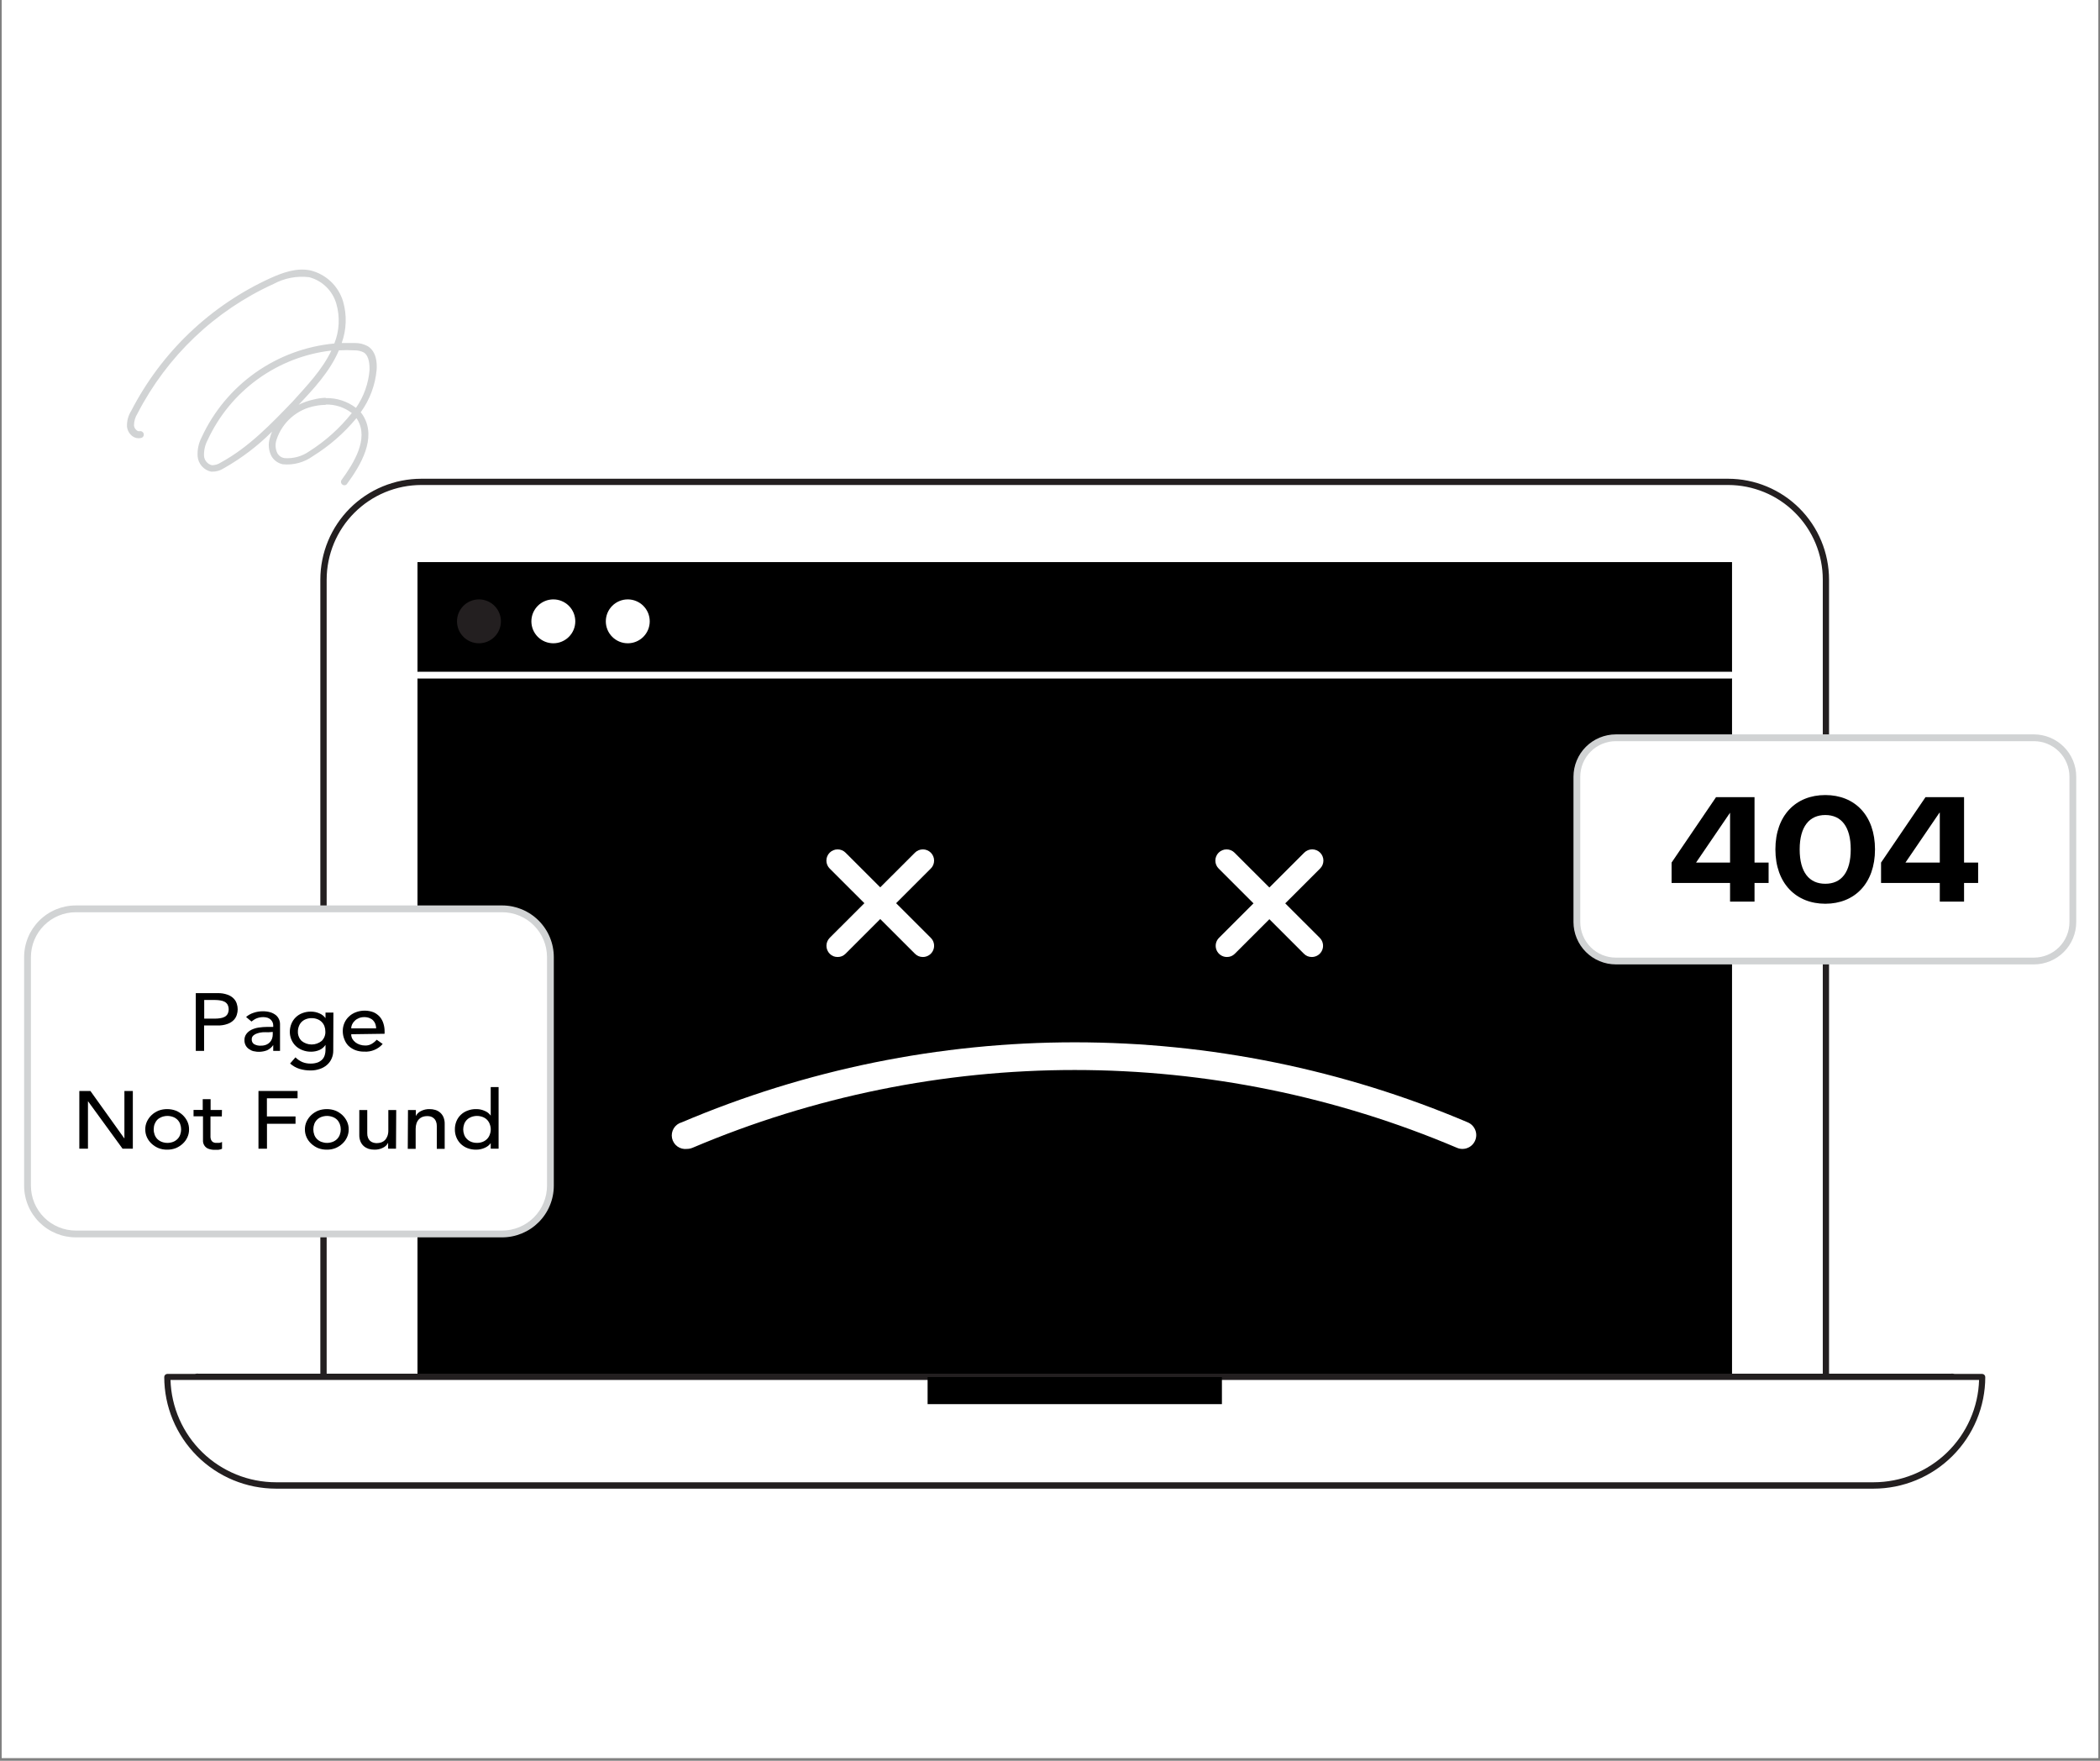 <svg xmlns="http://www.w3.org/2000/svg" xmlns:xlink="http://www.w3.org/1999/xlink" width="940" zoomAndPan="magnify" viewBox="0 0 705 591" height="788" preserveAspectRatio="xMidYMid meet" version="1.0"><rect x="0" y="0" width="705" height="591" fill="#808080" stroke="none"/><defs><clipPath id="id1"><path d="M 0.594 0 L 704.402 0 L 704.402 590 L 0.594 590 Z M 0.594 0 " clip-rule="nonzero"/></clipPath><clipPath id="id2"><path d="M 55 461 L 667 461 L 667 499.984 L 55 499.984 Z M 55 461 " clip-rule="nonzero"/></clipPath><clipPath id="id3"><path d="M 8.145 303 L 186 303 L 186 416 L 8.145 416 Z M 8.145 303 " clip-rule="nonzero"/></clipPath><clipPath id="id4"><path d="M 528 246 L 696.977 246 L 696.977 324 L 528 324 Z M 528 246 " clip-rule="nonzero"/></clipPath></defs><g clip-path="url(#id1)"><path fill="#ffffff" d="M 0.594 0 L 704.406 0 L 704.406 597.488 L 0.594 597.488 Z M 0.594 0 " fill-opacity="1" fill-rule="nonzero"/><path fill="#ffffff" d="M 0.594 0 L 704.406 0 L 704.406 590 L 0.594 590 Z M 0.594 0 " fill-opacity="1" fill-rule="nonzero"/><path fill="#ffffff" d="M 0.594 0 L 704.406 0 L 704.406 590 L 0.594 590 Z M 0.594 0 " fill-opacity="1" fill-rule="nonzero"/><path fill="#ffffff" d="M 0.594 0 L 704.406 0 L 704.406 590 L 0.594 590 Z M 0.594 0 " fill-opacity="1" fill-rule="nonzero"/></g><path fill="#ffffff" d="M 141.461 161.738 L 580.164 161.738 C 581.238 161.738 582.312 161.789 583.383 161.895 C 584.449 162 585.512 162.156 586.566 162.367 C 587.621 162.578 588.664 162.836 589.691 163.148 C 590.719 163.461 591.73 163.824 592.723 164.234 C 593.719 164.645 594.688 165.102 595.637 165.609 C 596.582 166.117 597.504 166.668 598.398 167.262 C 599.293 167.859 600.156 168.5 600.984 169.18 C 601.816 169.863 602.613 170.582 603.371 171.34 C 604.133 172.102 604.852 172.895 605.535 173.727 C 606.219 174.555 606.855 175.418 607.453 176.309 C 608.051 177.203 608.602 178.121 609.109 179.07 C 609.617 180.016 610.074 180.988 610.488 181.98 C 610.898 182.973 611.258 183.98 611.57 185.008 C 611.883 186.035 612.145 187.078 612.355 188.129 C 612.562 189.184 612.723 190.242 612.828 191.312 C 612.934 192.383 612.984 193.453 612.984 194.527 L 612.984 462.195 L 108.57 462.195 L 108.57 194.527 C 108.57 193.449 108.621 192.379 108.73 191.309 C 108.836 190.238 108.992 189.176 109.203 188.121 C 109.414 187.066 109.676 186.023 109.988 184.996 C 110.301 183.969 110.664 182.957 111.074 181.961 C 111.488 180.969 111.949 180 112.457 179.051 C 112.965 178.102 113.516 177.184 114.117 176.289 C 114.715 175.395 115.355 174.531 116.039 173.703 C 116.723 172.871 117.445 172.078 118.207 171.316 C 118.969 170.559 119.766 169.836 120.602 169.156 C 121.434 168.477 122.297 167.836 123.191 167.238 C 124.09 166.645 125.012 166.094 125.961 165.586 C 126.91 165.082 127.883 164.625 128.879 164.215 C 129.875 163.805 130.887 163.445 131.918 163.133 C 132.949 162.824 133.992 162.562 135.047 162.355 C 136.102 162.148 137.168 161.992 138.238 161.891 C 139.309 161.785 140.383 161.734 141.461 161.738 Z M 141.461 161.738 " fill-opacity="1" fill-rule="nonzero"/><path fill="#231f20" d="M 612.984 463.223 L 108.57 463.223 C 108.434 463.223 108.305 463.195 108.176 463.145 C 108.051 463.094 107.941 463.02 107.844 462.922 C 107.746 462.824 107.672 462.715 107.621 462.59 C 107.57 462.465 107.543 462.332 107.543 462.195 L 107.543 194.527 C 107.543 193.418 107.598 192.312 107.707 191.211 C 107.816 190.109 107.98 189.012 108.199 187.926 C 108.414 186.84 108.684 185.766 109.008 184.707 C 109.328 183.645 109.703 182.605 110.129 181.582 C 110.551 180.559 111.027 179.559 111.551 178.578 C 112.074 177.602 112.641 176.652 113.258 175.734 C 113.875 174.812 114.535 173.922 115.238 173.066 C 115.941 172.211 116.688 171.391 117.469 170.605 C 118.254 169.824 119.074 169.078 119.934 168.375 C 120.789 167.672 121.68 167.016 122.602 166.398 C 123.523 165.781 124.473 165.215 125.453 164.691 C 126.43 164.168 127.43 163.695 128.457 163.27 C 129.48 162.848 130.523 162.473 131.586 162.152 C 132.645 161.828 133.719 161.559 134.809 161.344 C 135.895 161.125 136.992 160.965 138.094 160.855 C 139.199 160.746 140.305 160.688 141.414 160.688 L 580.164 160.688 C 581.273 160.691 582.379 160.746 583.48 160.855 C 584.586 160.965 585.68 161.129 586.77 161.348 C 587.855 161.562 588.93 161.832 589.992 162.156 C 591.051 162.477 592.094 162.852 593.117 163.277 C 594.145 163.703 595.145 164.176 596.121 164.699 C 597.098 165.219 598.051 165.789 598.973 166.406 C 599.891 167.02 600.781 167.68 601.641 168.383 C 602.496 169.086 603.316 169.828 604.102 170.613 C 604.887 171.395 605.629 172.215 606.332 173.07 C 607.035 173.93 607.695 174.816 608.312 175.738 C 608.93 176.66 609.5 177.609 610.023 178.586 C 610.547 179.562 611.02 180.562 611.445 181.586 C 611.871 182.609 612.242 183.648 612.566 184.707 C 612.891 185.77 613.16 186.844 613.375 187.93 C 613.594 189.016 613.758 190.109 613.867 191.211 C 613.977 192.312 614.035 193.418 614.035 194.527 L 614.035 462.195 C 614.027 462.48 613.922 462.723 613.719 462.922 C 613.516 463.121 613.27 463.223 612.984 463.223 Z M 109.664 461.148 L 611.934 461.148 L 611.934 194.527 C 611.934 193.488 611.883 192.449 611.781 191.418 C 611.676 190.383 611.523 189.355 611.32 188.336 C 611.117 187.316 610.863 186.309 610.562 185.316 C 610.258 184.32 609.91 183.344 609.512 182.383 C 609.113 181.422 608.668 180.484 608.176 179.57 C 607.688 178.652 607.152 177.762 606.574 176.898 C 605.996 176.035 605.375 175.199 604.715 174.398 C 604.055 173.594 603.359 172.824 602.621 172.09 C 601.887 171.355 601.117 170.656 600.312 170 C 599.508 169.34 598.676 168.719 597.809 168.145 C 596.945 167.566 596.055 167.031 595.137 166.539 C 594.219 166.051 593.281 165.605 592.32 165.207 C 591.359 164.809 590.379 164.461 589.383 164.16 C 588.391 163.855 587.379 163.602 586.359 163.398 C 585.34 163.195 584.312 163.043 583.277 162.941 C 582.242 162.84 581.203 162.789 580.164 162.785 L 141.461 162.785 C 140.418 162.789 139.383 162.84 138.344 162.941 C 137.309 163.043 136.281 163.195 135.262 163.398 C 134.242 163.602 133.234 163.855 132.238 164.156 C 131.242 164.461 130.262 164.809 129.301 165.207 C 128.34 165.605 127.402 166.051 126.484 166.539 C 125.566 167.031 124.672 167.562 123.809 168.141 C 122.941 168.719 122.109 169.336 121.305 169.996 C 120.5 170.656 119.73 171.352 118.992 172.09 C 118.258 172.824 117.559 173.594 116.898 174.395 C 116.238 175.199 115.617 176.031 115.039 176.895 C 114.461 177.762 113.926 178.652 113.434 179.566 C 112.941 180.484 112.496 181.422 112.098 182.383 C 111.699 183.344 111.348 184.32 111.047 185.312 C 110.742 186.309 110.488 187.316 110.285 188.336 C 110.082 189.355 109.926 190.383 109.824 191.414 C 109.719 192.449 109.668 193.488 109.664 194.527 Z M 109.664 461.148 " fill-opacity="1" fill-rule="nonzero"/><path fill="#000000" d="M 140.16 188.668 L 581.465 188.668 L 581.465 462.195 L 140.16 462.195 Z M 140.16 188.668 " fill-opacity="1" fill-rule="nonzero"/><path fill="#231f20" d="M 655.027 463.359 L 66.574 463.359 C 66.395 463.41 66.215 463.418 66.031 463.383 C 65.848 463.352 65.68 463.277 65.531 463.164 C 65.383 463.055 65.27 462.914 65.184 462.746 C 65.102 462.582 65.062 462.406 65.062 462.219 C 65.062 462.031 65.102 461.855 65.184 461.691 C 65.27 461.523 65.383 461.383 65.531 461.273 C 65.68 461.16 65.848 461.086 66.031 461.055 C 66.215 461.02 66.395 461.027 66.574 461.078 L 655.027 461.078 C 655.207 461.027 655.387 461.02 655.57 461.055 C 655.754 461.086 655.918 461.16 656.066 461.273 C 656.215 461.383 656.332 461.523 656.414 461.691 C 656.5 461.855 656.539 462.031 656.539 462.219 C 656.539 462.406 656.5 462.582 656.414 462.746 C 656.332 462.914 656.215 463.055 656.066 463.164 C 655.918 463.277 655.754 463.352 655.57 463.383 C 655.387 463.418 655.207 463.41 655.027 463.359 Z M 655.027 463.359 " fill-opacity="1" fill-rule="nonzero"/><path fill="#ffffff" d="M 56.164 462.195 L 665.434 462.195 C 665.434 463.391 665.375 464.582 665.258 465.773 C 665.141 466.961 664.965 468.141 664.734 469.312 C 664.5 470.484 664.211 471.645 663.863 472.785 C 663.516 473.93 663.113 475.055 662.656 476.156 C 662.199 477.262 661.688 478.34 661.121 479.395 C 660.559 480.449 659.945 481.473 659.281 482.465 C 658.617 483.457 657.906 484.418 657.145 485.34 C 656.387 486.266 655.586 487.148 654.738 487.992 C 653.895 488.84 653.008 489.641 652.082 490.398 C 651.16 491.156 650.199 491.867 649.203 492.531 C 648.211 493.195 647.188 493.809 646.133 494.371 C 645.078 494.934 643.996 495.445 642.891 495.902 C 641.785 496.359 640.66 496.762 639.516 497.109 C 638.371 497.453 637.215 497.746 636.039 497.977 C 634.867 498.211 633.688 498.387 632.496 498.504 C 631.305 498.621 630.113 498.68 628.918 498.68 L 92.547 498.68 C 91.352 498.68 90.16 498.621 88.969 498.504 C 87.777 498.387 86.598 498.211 85.422 497.977 C 84.25 497.746 83.09 497.453 81.945 497.109 C 80.801 496.762 79.676 496.359 78.574 495.902 C 77.469 495.445 76.387 494.934 75.332 494.371 C 74.277 493.809 73.254 493.195 72.258 492.531 C 71.266 491.867 70.305 491.156 69.379 490.398 C 68.457 489.641 67.57 488.84 66.727 487.992 C 65.879 487.148 65.078 486.266 64.316 485.34 C 63.559 484.418 62.848 483.457 62.184 482.465 C 61.52 481.473 60.906 480.449 60.34 479.395 C 59.777 478.34 59.266 477.262 58.809 476.156 C 58.352 475.055 57.949 473.93 57.602 472.785 C 57.254 471.645 56.965 470.484 56.73 469.312 C 56.496 468.141 56.32 466.961 56.203 465.773 C 56.086 464.582 56.027 463.391 56.027 462.195 Z M 56.164 462.195 " fill-opacity="1" fill-rule="nonzero"/><g clip-path="url(#id2)"><path fill="#231f20" d="M 628.984 499.66 L 92.617 499.66 C 91.391 499.656 90.164 499.594 88.941 499.473 C 87.723 499.352 86.512 499.168 85.305 498.93 C 84.102 498.688 82.914 498.387 81.742 498.031 C 80.566 497.672 79.414 497.258 78.281 496.789 C 77.145 496.32 76.039 495.793 74.957 495.215 C 73.875 494.637 72.824 494.004 71.805 493.324 C 70.785 492.641 69.801 491.91 68.852 491.133 C 67.902 490.355 66.996 489.531 66.129 488.664 C 65.262 487.797 64.438 486.891 63.66 485.941 C 62.879 484.996 62.148 484.012 61.469 482.992 C 60.785 481.973 60.156 480.922 59.578 479.84 C 58.996 478.758 58.473 477.652 58.004 476.52 C 57.531 475.387 57.121 474.234 56.762 473.062 C 56.406 471.891 56.105 470.699 55.867 469.5 C 55.625 468.297 55.445 467.086 55.324 465.863 C 55.203 464.645 55.141 463.422 55.141 462.195 C 55.137 461.91 55.238 461.668 55.438 461.461 C 55.637 461.258 55.879 461.152 56.164 461.148 L 665.434 461.148 C 665.723 461.152 665.969 461.258 666.172 461.461 C 666.375 461.664 666.48 461.91 666.484 462.195 C 666.484 463.422 666.422 464.645 666.301 465.867 C 666.18 467.086 665.996 468.297 665.758 469.5 C 665.516 470.703 665.219 471.891 664.859 473.066 C 664.504 474.238 664.09 475.391 663.617 476.527 C 663.148 477.66 662.621 478.766 662.043 479.848 C 661.465 480.93 660.832 481.98 660.152 483 C 659.469 484.02 658.738 485.004 657.957 485.949 C 657.18 486.898 656.355 487.805 655.488 488.672 C 654.621 489.539 653.711 490.363 652.762 491.141 C 651.812 491.918 650.828 492.648 649.809 493.332 C 648.789 494.012 647.734 494.645 646.652 495.223 C 645.57 495.801 644.461 496.324 643.328 496.797 C 642.195 497.266 641.039 497.68 639.867 498.035 C 638.691 498.395 637.5 498.691 636.297 498.934 C 635.094 499.172 633.879 499.352 632.66 499.477 C 631.438 499.598 630.211 499.656 628.984 499.66 Z M 57.238 463.176 C 57.273 464.312 57.363 465.445 57.504 466.574 C 57.648 467.699 57.848 468.816 58.098 469.926 C 58.348 471.035 58.652 472.129 59.012 473.211 C 59.367 474.289 59.773 475.348 60.234 476.387 C 60.691 477.43 61.199 478.445 61.758 479.438 C 62.316 480.426 62.918 481.391 63.566 482.324 C 64.219 483.258 64.91 484.156 65.648 485.023 C 66.383 485.891 67.16 486.719 67.977 487.512 C 68.793 488.301 69.645 489.055 70.535 489.762 C 71.422 490.473 72.344 491.137 73.297 491.758 C 74.25 492.379 75.23 492.953 76.238 493.48 C 77.246 494.008 78.277 494.484 79.332 494.914 C 80.387 495.34 81.457 495.719 82.547 496.043 C 83.641 496.367 84.742 496.637 85.859 496.855 C 86.977 497.074 88.102 497.238 89.234 497.348 C 90.367 497.461 91.5 497.516 92.641 497.516 L 629.008 497.516 C 630.145 497.516 631.281 497.457 632.414 497.348 C 633.543 497.238 634.668 497.07 635.785 496.852 C 636.902 496.633 638.004 496.363 639.094 496.039 C 640.188 495.711 641.258 495.336 642.312 494.906 C 643.367 494.48 644.398 494.004 645.406 493.477 C 646.414 492.949 647.395 492.375 648.344 491.754 C 649.297 491.133 650.219 490.465 651.105 489.758 C 651.996 489.047 652.848 488.297 653.664 487.504 C 654.48 486.711 655.258 485.883 655.992 485.016 C 656.73 484.148 657.422 483.25 658.074 482.316 C 658.723 481.383 659.324 480.422 659.883 479.43 C 660.441 478.441 660.949 477.426 661.406 476.387 C 661.867 475.344 662.273 474.285 662.633 473.207 C 662.988 472.129 663.293 471.035 663.547 469.926 C 663.797 468.816 663.996 467.699 664.141 466.57 C 664.281 465.445 664.371 464.312 664.406 463.176 Z M 57.238 463.176 " fill-opacity="1" fill-rule="nonzero"/></g><path fill="#000000" d="M 311.41 462.195 L 410.215 462.195 L 410.215 471.293 L 311.41 471.293 Z M 311.41 462.195 " fill-opacity="1" fill-rule="nonzero"/><path fill="#231f20" d="M 168.164 208.551 C 168.164 209.031 168.117 209.512 168.023 209.984 C 167.93 210.461 167.789 210.922 167.602 211.367 C 167.418 211.816 167.191 212.238 166.922 212.641 C 166.652 213.043 166.348 213.414 166.004 213.758 C 165.664 214.098 165.289 214.406 164.887 214.672 C 164.484 214.941 164.059 215.168 163.613 215.355 C 163.164 215.539 162.703 215.68 162.23 215.773 C 161.754 215.867 161.277 215.914 160.793 215.914 C 160.309 215.914 159.828 215.867 159.355 215.773 C 158.879 215.68 158.418 215.539 157.969 215.355 C 157.523 215.168 157.098 214.941 156.695 214.672 C 156.293 214.406 155.922 214.098 155.578 213.758 C 155.238 213.414 154.93 213.043 154.664 212.641 C 154.395 212.238 154.168 211.816 153.98 211.367 C 153.797 210.922 153.656 210.461 153.562 209.984 C 153.469 209.512 153.418 209.031 153.418 208.551 C 153.418 208.066 153.469 207.586 153.562 207.113 C 153.656 206.637 153.797 206.18 153.98 205.73 C 154.168 205.285 154.395 204.859 154.664 204.457 C 154.93 204.055 155.238 203.684 155.578 203.34 C 155.922 203 156.293 202.695 156.695 202.426 C 157.098 202.156 157.523 201.93 157.969 201.746 C 158.418 201.559 158.879 201.422 159.355 201.324 C 159.828 201.23 160.309 201.184 160.793 201.184 C 161.277 201.184 161.754 201.23 162.23 201.324 C 162.703 201.422 163.164 201.559 163.613 201.746 C 164.059 201.93 164.484 202.156 164.887 202.426 C 165.289 202.695 165.664 203 166.004 203.34 C 166.348 203.684 166.652 204.055 166.922 204.457 C 167.191 204.859 167.418 205.285 167.602 205.73 C 167.789 206.18 167.93 206.637 168.023 207.113 C 168.117 207.586 168.164 208.066 168.164 208.551 Z M 168.164 208.551 " fill-opacity="1" fill-rule="nonzero"/><path fill="#ffffff" d="M 193.133 208.551 C 193.133 209.031 193.086 209.512 192.992 209.984 C 192.898 210.461 192.758 210.922 192.574 211.367 C 192.387 211.816 192.16 212.238 191.891 212.641 C 191.621 213.043 191.316 213.414 190.973 213.758 C 190.633 214.098 190.262 214.406 189.855 214.672 C 189.453 214.941 189.031 215.168 188.582 215.355 C 188.137 215.539 187.676 215.68 187.199 215.773 C 186.727 215.867 186.246 215.914 185.762 215.914 C 185.277 215.914 184.797 215.867 184.324 215.773 C 183.848 215.68 183.387 215.539 182.941 215.355 C 182.492 215.168 182.066 214.941 181.664 214.672 C 181.262 214.406 180.891 214.098 180.547 213.758 C 180.207 213.414 179.902 213.043 179.633 212.641 C 179.363 212.238 179.137 211.816 178.949 211.367 C 178.766 210.922 178.625 210.461 178.531 209.984 C 178.438 209.512 178.391 209.031 178.391 208.551 C 178.391 208.066 178.438 207.586 178.531 207.113 C 178.625 206.637 178.766 206.18 178.949 205.73 C 179.137 205.285 179.363 204.859 179.633 204.457 C 179.902 204.055 180.207 203.684 180.547 203.34 C 180.891 203 181.262 202.695 181.664 202.426 C 182.066 202.156 182.492 201.93 182.941 201.746 C 183.387 201.559 183.848 201.422 184.324 201.324 C 184.797 201.23 185.277 201.184 185.762 201.184 C 186.246 201.184 186.727 201.23 187.199 201.324 C 187.676 201.422 188.137 201.559 188.582 201.746 C 189.031 201.93 189.453 202.156 189.855 202.426 C 190.262 202.695 190.633 203 190.973 203.34 C 191.316 203.684 191.621 204.055 191.891 204.457 C 192.16 204.859 192.387 205.285 192.574 205.73 C 192.758 206.18 192.898 206.637 192.992 207.113 C 193.086 207.586 193.133 208.066 193.133 208.551 Z M 193.133 208.551 " fill-opacity="1" fill-rule="nonzero"/><path fill="#ffffff" d="M 218.125 208.551 C 218.125 209.031 218.078 209.512 217.984 209.984 C 217.891 210.461 217.75 210.922 217.566 211.367 C 217.379 211.816 217.152 212.238 216.883 212.641 C 216.613 213.043 216.309 213.414 215.969 213.758 C 215.625 214.098 215.254 214.406 214.852 214.672 C 214.449 214.941 214.023 215.168 213.574 215.355 C 213.129 215.539 212.668 215.68 212.191 215.773 C 211.719 215.867 211.238 215.914 210.754 215.914 C 210.27 215.914 209.789 215.867 209.316 215.773 C 208.84 215.68 208.379 215.539 207.934 215.355 C 207.484 215.168 207.062 214.941 206.66 214.672 C 206.254 214.406 205.883 214.098 205.543 213.758 C 205.199 213.414 204.895 213.043 204.625 212.641 C 204.355 212.238 204.129 211.816 203.941 211.367 C 203.758 210.922 203.617 210.461 203.523 209.984 C 203.43 209.512 203.383 209.031 203.383 208.551 C 203.383 208.066 203.43 207.586 203.523 207.113 C 203.617 206.637 203.758 206.18 203.941 205.73 C 204.129 205.285 204.355 204.859 204.625 204.457 C 204.895 204.055 205.199 203.684 205.543 203.34 C 205.883 203 206.254 202.695 206.66 202.426 C 207.062 202.156 207.484 201.93 207.934 201.746 C 208.379 201.559 208.84 201.422 209.316 201.324 C 209.789 201.23 210.27 201.184 210.754 201.184 C 211.238 201.184 211.719 201.23 212.191 201.324 C 212.668 201.422 213.129 201.559 213.574 201.746 C 214.023 201.93 214.449 202.156 214.852 202.426 C 215.254 202.695 215.625 203 215.969 203.34 C 216.309 203.684 216.613 204.055 216.883 204.457 C 217.152 204.859 217.379 205.285 217.566 205.73 C 217.75 206.18 217.891 206.637 217.984 207.113 C 218.078 207.586 218.125 208.066 218.125 208.551 Z M 218.125 208.551 " fill-opacity="1" fill-rule="nonzero"/><path fill="#ffffff" d="M 281.211 321.211 C 280.168 321.219 279.281 320.855 278.543 320.117 C 278.191 319.762 277.922 319.352 277.734 318.891 C 277.543 318.43 277.449 317.949 277.449 317.449 C 277.449 316.953 277.543 316.473 277.734 316.008 C 277.922 315.547 278.191 315.141 278.543 314.781 L 307.164 286.191 C 307.52 285.836 307.926 285.566 308.387 285.375 C 308.852 285.188 309.332 285.09 309.832 285.094 C 310.332 285.094 310.812 285.191 311.273 285.383 C 311.734 285.574 312.141 285.848 312.492 286.199 C 312.844 286.555 313.117 286.961 313.309 287.426 C 313.496 287.887 313.594 288.367 313.59 288.867 C 313.59 289.363 313.492 289.844 313.301 290.305 C 313.109 290.766 312.836 291.172 312.48 291.523 L 283.859 320.117 C 283.129 320.848 282.246 321.215 281.211 321.211 Z M 281.211 321.211 " fill-opacity="1" fill-rule="nonzero"/><path fill="#ffffff" d="M 309.836 321.211 C 308.793 321.215 307.902 320.848 307.164 320.117 L 278.543 291.523 C 278.188 291.172 277.914 290.766 277.723 290.305 C 277.531 289.844 277.434 289.363 277.434 288.867 C 277.43 288.367 277.527 287.887 277.715 287.426 C 277.906 286.961 278.18 286.555 278.531 286.199 C 278.883 285.848 279.289 285.574 279.75 285.383 C 280.211 285.191 280.691 285.094 281.191 285.094 C 281.691 285.09 282.172 285.188 282.637 285.375 C 283.098 285.566 283.508 285.836 283.859 286.191 L 312.48 314.781 C 312.746 315.047 312.965 315.34 313.145 315.668 C 313.32 315.996 313.445 316.344 313.52 316.707 C 313.59 317.07 313.609 317.438 313.574 317.809 C 313.539 318.18 313.449 318.539 313.309 318.883 C 313.168 319.227 312.98 319.543 312.742 319.832 C 312.508 320.117 312.234 320.367 311.926 320.574 C 311.617 320.781 311.285 320.941 310.926 321.047 C 310.57 321.156 310.207 321.211 309.836 321.215 Z M 309.836 321.211 " fill-opacity="1" fill-rule="nonzero"/><path fill="#ffffff" d="M 411.902 321.211 C 411.531 321.215 411.164 321.16 410.809 321.055 C 410.449 320.945 410.113 320.789 409.805 320.582 C 409.492 320.379 409.219 320.129 408.98 319.84 C 408.742 319.555 408.555 319.238 408.41 318.891 C 408.266 318.547 408.176 318.191 408.141 317.82 C 408.105 317.445 408.121 317.078 408.195 316.711 C 408.27 316.348 408.395 316 408.57 315.672 C 408.746 315.344 408.969 315.047 409.234 314.781 L 437.855 286.188 C 438.207 285.836 438.617 285.562 439.078 285.371 C 439.543 285.184 440.023 285.086 440.523 285.086 C 441.023 285.086 441.504 285.184 441.969 285.375 C 442.43 285.566 442.836 285.84 443.191 286.195 C 443.543 286.551 443.816 286.957 444.004 287.422 C 444.195 287.883 444.289 288.363 444.289 288.863 C 444.285 289.363 444.188 289.844 443.996 290.305 C 443.801 290.766 443.527 291.172 443.172 291.523 L 414.551 320.117 C 413.82 320.848 412.938 321.215 411.902 321.211 Z M 411.902 321.211 " fill-opacity="1" fill-rule="nonzero"/><path fill="#ffffff" d="M 440.41 321.211 C 439.367 321.219 438.477 320.855 437.742 320.117 L 409.121 291.523 C 408.766 291.172 408.492 290.766 408.301 290.305 C 408.109 289.844 408.012 289.363 408.012 288.867 C 408.008 288.367 408.102 287.887 408.293 287.426 C 408.484 286.961 408.754 286.555 409.109 286.199 C 409.461 285.848 409.867 285.574 410.328 285.383 C 410.789 285.191 411.27 285.094 411.77 285.094 C 412.27 285.09 412.75 285.188 413.215 285.375 C 413.676 285.566 414.082 285.836 414.438 286.191 L 443.059 314.781 C 443.324 315.047 443.543 315.34 443.719 315.668 C 443.895 315.996 444.023 316.344 444.094 316.707 C 444.168 317.07 444.188 317.438 444.152 317.809 C 444.117 318.18 444.027 318.539 443.887 318.883 C 443.746 319.227 443.555 319.543 443.32 319.832 C 443.086 320.117 442.812 320.367 442.504 320.574 C 442.195 320.781 441.859 320.941 441.504 321.047 C 441.148 321.156 440.785 321.211 440.41 321.215 Z M 440.41 321.211 " fill-opacity="1" fill-rule="nonzero"/><path fill="#ffffff" d="M 581.145 227.75 L 140.457 227.75 C 140.305 227.75 140.16 227.719 140.02 227.66 C 139.879 227.605 139.754 227.523 139.648 227.414 C 139.543 227.309 139.461 227.184 139.402 227.043 C 139.344 226.906 139.312 226.758 139.312 226.609 C 139.312 226.457 139.344 226.312 139.402 226.172 C 139.461 226.031 139.543 225.91 139.648 225.801 C 139.754 225.695 139.879 225.613 140.02 225.555 C 140.16 225.496 140.305 225.469 140.457 225.469 L 581.145 225.469 C 581.297 225.469 581.441 225.496 581.582 225.555 C 581.723 225.613 581.844 225.695 581.953 225.801 C 582.059 225.91 582.141 226.031 582.199 226.172 C 582.258 226.312 582.285 226.457 582.285 226.609 C 582.285 226.758 582.258 226.906 582.199 227.043 C 582.141 227.184 582.059 227.309 581.953 227.414 C 581.844 227.523 581.723 227.605 581.582 227.66 C 581.441 227.719 581.297 227.75 581.145 227.75 Z M 581.145 227.75 " fill-opacity="1" fill-rule="nonzero"/><path fill="#ffffff" d="M 230.656 385.629 C 230.086 385.699 229.52 385.664 228.961 385.523 C 228.402 385.383 227.891 385.141 227.422 384.805 C 226.953 384.469 226.566 384.062 226.254 383.578 C 225.941 383.094 225.727 382.57 225.613 382.008 C 225.5 381.441 225.492 380.875 225.59 380.309 C 225.691 379.742 225.891 379.215 226.191 378.723 C 226.492 378.234 226.875 377.812 227.332 377.465 C 227.793 377.117 228.301 376.867 228.855 376.711 C 234.055 374.504 239.305 372.426 244.609 370.48 C 249.914 368.535 255.262 366.723 260.656 365.047 C 266.051 363.371 271.484 361.832 276.957 360.426 C 282.43 359.023 287.934 357.758 293.469 356.629 C 299.008 355.504 304.566 354.516 310.152 353.668 C 315.738 352.82 321.344 352.113 326.965 351.547 C 332.586 350.98 338.219 350.555 343.859 350.27 C 349.504 349.988 355.152 349.848 360.801 349.848 C 366.449 349.848 372.098 349.988 377.738 350.27 C 383.383 350.555 389.016 350.98 394.637 351.547 C 400.258 352.113 405.859 352.82 411.445 353.668 C 417.031 354.516 422.594 355.504 428.129 356.629 C 433.668 357.758 439.172 359.023 444.645 360.426 C 450.117 361.832 455.551 363.371 460.945 365.047 C 466.34 366.723 471.688 368.535 476.992 370.48 C 482.297 372.426 487.547 374.504 492.746 376.711 C 493.027 376.832 493.297 376.973 493.551 377.145 C 493.801 377.316 494.035 377.508 494.25 377.727 C 494.465 377.941 494.656 378.18 494.824 378.434 C 494.996 378.688 495.137 378.957 495.25 379.238 C 495.367 379.52 495.453 379.812 495.512 380.109 C 495.57 380.41 495.598 380.711 495.598 381.016 C 495.594 381.32 495.562 381.625 495.5 381.922 C 495.441 382.223 495.352 382.512 495.23 382.793 C 495.113 383.074 494.969 383.34 494.797 383.594 C 494.625 383.844 494.434 384.078 494.215 384.293 C 493.996 384.508 493.762 384.699 493.508 384.867 C 493.25 385.035 492.98 385.176 492.699 385.289 C 492.418 385.406 492.125 385.492 491.824 385.547 C 491.523 385.605 491.223 385.633 490.918 385.629 C 490.613 385.629 490.309 385.598 490.012 385.535 C 489.711 385.473 489.422 385.383 489.141 385.262 C 484.082 383.113 478.977 381.094 473.816 379.203 C 468.656 377.312 463.453 375.551 458.207 373.922 C 452.957 372.293 447.672 370.793 442.352 369.43 C 437.027 368.062 431.676 366.832 426.289 365.738 C 420.906 364.641 415.496 363.68 410.062 362.855 C 404.629 362.031 399.18 361.344 393.711 360.793 C 388.242 360.242 382.766 359.828 377.277 359.555 C 371.789 359.277 366.297 359.141 360.801 359.141 C 355.305 359.141 349.812 359.277 344.324 359.555 C 338.836 359.828 333.359 360.242 327.891 360.793 C 322.422 361.344 316.973 362.031 311.539 362.855 C 306.105 363.68 300.695 364.641 295.312 365.738 C 289.926 366.832 284.574 368.062 279.25 369.43 C 273.926 370.793 268.641 372.293 263.395 373.922 C 258.148 375.551 252.945 377.312 247.785 379.203 C 242.625 381.094 237.516 383.113 232.461 385.262 C 231.883 385.496 231.281 385.617 230.656 385.629 Z M 230.656 385.629 " fill-opacity="1" fill-rule="nonzero"/><path fill="#ffffff" d="M 25.445 305.047 L 168.551 305.047 C 169.082 305.047 169.613 305.074 170.141 305.125 C 170.668 305.176 171.191 305.254 171.715 305.359 C 172.234 305.461 172.75 305.59 173.258 305.742 C 173.766 305.898 174.262 306.074 174.754 306.277 C 175.242 306.48 175.723 306.707 176.191 306.957 C 176.66 307.207 177.113 307.48 177.555 307.773 C 177.996 308.07 178.422 308.387 178.832 308.723 C 179.242 309.059 179.637 309.414 180.012 309.789 C 180.387 310.164 180.742 310.555 181.078 310.965 C 181.414 311.375 181.73 311.801 182.027 312.242 C 182.32 312.684 182.594 313.137 182.844 313.605 C 183.094 314.07 183.32 314.551 183.523 315.039 C 183.727 315.531 183.906 316.027 184.059 316.535 C 184.215 317.043 184.344 317.559 184.445 318.078 C 184.551 318.598 184.629 319.121 184.68 319.648 C 184.73 320.176 184.758 320.707 184.758 321.234 L 184.758 397.984 C 184.758 398.516 184.73 399.047 184.68 399.574 C 184.629 400.102 184.551 400.625 184.445 401.145 C 184.344 401.664 184.215 402.18 184.059 402.688 C 183.906 403.191 183.727 403.691 183.523 404.18 C 183.32 404.672 183.094 405.148 182.844 405.617 C 182.594 406.086 182.32 406.539 182.027 406.98 C 181.73 407.422 181.414 407.848 181.078 408.258 C 180.742 408.668 180.387 409.059 180.012 409.434 C 179.637 409.809 179.242 410.164 178.832 410.5 C 178.422 410.836 177.996 411.152 177.555 411.445 C 177.113 411.742 176.66 412.016 176.191 412.266 C 175.723 412.516 175.242 412.742 174.754 412.941 C 174.262 413.145 173.766 413.324 173.258 413.477 C 172.75 413.633 172.234 413.762 171.715 413.863 C 171.191 413.969 170.668 414.047 170.141 414.098 C 169.613 414.148 169.082 414.176 168.551 414.176 L 25.445 414.176 C 24.914 414.176 24.383 414.148 23.855 414.098 C 23.328 414.047 22.805 413.969 22.281 413.863 C 21.762 413.762 21.25 413.633 20.742 413.477 C 20.23 413.324 19.734 413.145 19.242 412.941 C 18.754 412.742 18.273 412.516 17.805 412.266 C 17.336 412.016 16.883 411.742 16.441 411.445 C 16 411.152 15.574 410.836 15.164 410.5 C 14.754 410.164 14.359 409.809 13.984 409.434 C 13.609 409.059 13.254 408.668 12.918 408.258 C 12.582 407.848 12.266 407.422 11.969 406.98 C 11.676 406.539 11.402 406.086 11.152 405.617 C 10.902 405.148 10.676 404.672 10.473 404.18 C 10.27 403.691 10.09 403.191 9.938 402.688 C 9.781 402.18 9.652 401.664 9.551 401.145 C 9.445 400.625 9.371 400.102 9.316 399.574 C 9.266 399.047 9.238 398.516 9.238 397.984 L 9.238 321.234 C 9.238 320.707 9.266 320.176 9.316 319.648 C 9.371 319.121 9.445 318.598 9.551 318.078 C 9.652 317.559 9.781 317.043 9.938 316.535 C 10.09 316.027 10.27 315.531 10.473 315.039 C 10.676 314.551 10.902 314.07 11.152 313.605 C 11.402 313.137 11.676 312.684 11.969 312.242 C 12.266 311.801 12.582 311.375 12.918 310.965 C 13.254 310.555 13.609 310.164 13.984 309.789 C 14.359 309.414 14.754 309.059 15.164 308.723 C 15.574 308.387 16 308.07 16.441 307.773 C 16.883 307.48 17.336 307.207 17.805 306.957 C 18.273 306.707 18.754 306.48 19.242 306.277 C 19.734 306.074 20.23 305.898 20.742 305.742 C 21.25 305.59 21.762 305.461 22.281 305.359 C 22.805 305.254 23.328 305.176 23.855 305.125 C 24.383 305.074 24.914 305.047 25.445 305.047 Z M 25.445 305.047 " fill-opacity="1" fill-rule="nonzero"/><g clip-path="url(#id3)"><path fill="#d1d3d4" d="M 168.574 415.316 L 25.445 415.316 C 24.875 415.316 24.309 415.285 23.746 415.23 C 23.18 415.172 22.617 415.09 22.062 414.98 C 21.504 414.867 20.953 414.73 20.41 414.562 C 19.867 414.398 19.336 414.207 18.809 413.992 C 18.285 413.773 17.773 413.531 17.273 413.262 C 16.77 412.996 16.285 412.703 15.812 412.387 C 15.34 412.074 14.887 411.734 14.445 411.375 C 14.008 411.016 13.586 410.633 13.184 410.234 C 12.785 409.832 12.402 409.414 12.043 408.973 C 11.684 408.535 11.344 408.082 11.027 407.609 C 10.711 407.137 10.422 406.652 10.152 406.152 C 9.887 405.652 9.641 405.137 9.426 404.613 C 9.207 404.09 9.016 403.559 8.852 403.016 C 8.684 402.473 8.547 401.922 8.434 401.367 C 8.324 400.809 8.238 400.25 8.184 399.684 C 8.129 399.121 8.098 398.555 8.098 397.984 L 8.098 321.234 C 8.098 320.668 8.129 320.102 8.184 319.539 C 8.238 318.973 8.324 318.414 8.434 317.855 C 8.547 317.301 8.684 316.75 8.852 316.207 C 9.016 315.664 9.207 315.133 9.426 314.609 C 9.641 314.082 9.887 313.57 10.152 313.07 C 10.422 312.57 10.711 312.086 11.027 311.613 C 11.344 311.141 11.684 310.688 12.043 310.25 C 12.402 309.809 12.785 309.391 13.184 308.988 C 13.586 308.586 14.008 308.207 14.445 307.848 C 14.887 307.488 15.34 307.148 15.812 306.832 C 16.285 306.52 16.77 306.227 17.273 305.961 C 17.773 305.691 18.285 305.449 18.809 305.23 C 19.336 305.016 19.867 304.824 20.41 304.656 C 20.953 304.492 21.504 304.355 22.062 304.242 C 22.617 304.133 23.18 304.047 23.746 303.992 C 24.309 303.938 24.875 303.906 25.445 303.906 L 168.574 303.906 C 169.145 303.906 169.711 303.938 170.273 303.992 C 170.84 304.047 171.402 304.133 171.957 304.242 C 172.516 304.355 173.066 304.492 173.609 304.656 C 174.152 304.824 174.684 305.016 175.211 305.23 C 175.734 305.449 176.246 305.691 176.746 305.961 C 177.25 306.227 177.734 306.52 178.207 306.832 C 178.68 307.148 179.133 307.488 179.574 307.848 C 180.012 308.207 180.434 308.586 180.836 308.988 C 181.234 309.391 181.617 309.809 181.977 310.25 C 182.336 310.688 182.676 311.141 182.992 311.613 C 183.309 312.086 183.598 312.57 183.867 313.07 C 184.133 313.57 184.379 314.082 184.594 314.609 C 184.812 315.133 185.004 315.664 185.168 316.207 C 185.336 316.75 185.473 317.301 185.586 317.855 C 185.695 318.414 185.781 318.973 185.836 319.539 C 185.891 320.102 185.922 320.668 185.922 321.234 L 185.922 397.988 C 185.922 398.555 185.891 399.121 185.836 399.684 C 185.781 400.25 185.695 400.809 185.586 401.367 C 185.473 401.922 185.336 402.473 185.168 403.016 C 185.004 403.559 184.812 404.09 184.594 404.613 C 184.379 405.137 184.133 405.652 183.867 406.152 C 183.598 406.652 183.309 407.137 182.992 407.609 C 182.676 408.082 182.336 408.535 181.977 408.973 C 181.617 409.414 181.234 409.832 180.836 410.234 C 180.434 410.633 180.012 411.016 179.574 411.375 C 179.133 411.734 178.68 412.074 178.207 412.387 C 177.734 412.703 177.25 412.996 176.746 413.262 C 176.246 413.531 175.734 413.773 175.211 413.992 C 174.684 414.207 174.152 414.398 173.609 414.562 C 173.066 414.73 172.516 414.867 171.957 414.98 C 171.402 415.09 170.84 415.176 170.273 415.23 C 169.711 415.285 169.145 415.316 168.574 415.316 Z M 25.445 306.188 C 24.457 306.188 23.477 306.285 22.508 306.48 C 21.539 306.672 20.598 306.961 19.684 307.34 C 18.77 307.719 17.902 308.18 17.082 308.73 C 16.258 309.277 15.5 309.902 14.801 310.602 C 14.102 311.301 13.477 312.059 12.926 312.879 C 12.375 313.703 11.914 314.566 11.531 315.48 C 11.152 316.391 10.867 317.332 10.672 318.301 C 10.48 319.27 10.383 320.246 10.379 321.234 L 10.379 397.988 C 10.383 398.973 10.48 399.953 10.672 400.922 C 10.867 401.891 11.152 402.828 11.535 403.742 C 11.914 404.652 12.375 405.52 12.926 406.34 C 13.477 407.164 14.102 407.922 14.801 408.621 C 15.5 409.32 16.258 409.941 17.082 410.492 C 17.902 411.043 18.77 411.504 19.684 411.883 C 20.598 412.262 21.539 412.547 22.508 412.742 C 23.477 412.938 24.457 413.035 25.445 413.035 L 168.574 413.035 C 169.562 413.035 170.543 412.938 171.512 412.742 C 172.48 412.547 173.422 412.262 174.336 411.883 C 175.25 411.504 176.117 411.043 176.938 410.492 C 177.762 409.941 178.52 409.32 179.219 408.621 C 179.918 407.922 180.543 407.164 181.094 406.344 C 181.645 405.52 182.105 404.652 182.484 403.742 C 182.867 402.828 183.152 401.891 183.348 400.922 C 183.539 399.953 183.637 398.973 183.641 397.988 L 183.641 321.234 C 183.637 320.246 183.539 319.27 183.348 318.301 C 183.152 317.332 182.867 316.391 182.484 315.48 C 182.105 314.566 181.645 313.703 181.094 312.879 C 180.543 312.059 179.918 311.301 179.219 310.602 C 178.52 309.902 177.762 309.277 176.938 308.73 C 176.117 308.18 175.25 307.719 174.336 307.34 C 173.422 306.961 172.48 306.672 171.512 306.48 C 170.543 306.285 169.562 306.188 168.574 306.188 Z M 25.445 306.188 " fill-opacity="1" fill-rule="nonzero"/></g><path fill="#000000" d="M 65.73 333.344 L 73.078 333.344 C 74.215 333.312 75.316 333.488 76.387 333.867 C 77.172 334.137 77.855 334.562 78.441 335.145 C 78.934 335.645 79.285 336.23 79.492 336.902 C 79.898 338.148 79.898 339.395 79.492 340.641 C 79.285 341.309 78.934 341.895 78.441 342.395 C 77.855 342.98 77.172 343.406 76.387 343.672 C 75.316 344.055 74.215 344.227 73.078 344.195 L 68.516 344.195 L 68.516 352.727 L 65.73 352.727 Z M 68.559 341.895 L 72.281 341.895 C 72.832 341.895 73.379 341.848 73.922 341.758 C 74.426 341.695 74.906 341.551 75.359 341.324 C 75.793 341.102 76.137 340.781 76.387 340.367 C 76.645 339.867 76.773 339.332 76.773 338.77 C 76.773 338.207 76.645 337.676 76.387 337.176 C 76.137 336.758 75.793 336.441 75.359 336.215 C 74.906 335.988 74.426 335.844 73.922 335.781 C 73.379 335.691 72.832 335.648 72.281 335.645 L 68.559 335.645 Z M 68.559 341.895 " fill-opacity="1" fill-rule="nonzero"/><path fill="#000000" d="M 82.617 341.348 C 83.387 340.684 84.254 340.207 85.223 339.91 C 86.176 339.594 87.16 339.434 88.164 339.43 C 89.059 339.414 89.934 339.527 90.789 339.773 C 91.457 339.98 92.066 340.301 92.617 340.73 C 93.074 341.113 93.426 341.578 93.664 342.121 C 93.895 342.637 94.008 343.176 94.008 343.742 L 94.008 350.375 C 94.008 350.832 94.008 351.242 94.008 351.629 C 94.008 352.02 94.008 352.383 94.008 352.727 L 91.727 352.727 C 91.727 352.062 91.727 351.402 91.727 350.766 C 91.191 351.551 90.488 352.141 89.625 352.543 C 88.133 353.094 86.609 353.184 85.062 352.816 C 84.496 352.664 83.98 352.41 83.508 352.062 C 83.066 351.742 82.715 351.34 82.461 350.855 C 82.191 350.324 82.062 349.762 82.07 349.168 C 82.039 348.398 82.246 347.699 82.688 347.07 C 83.125 346.477 83.676 346.016 84.332 345.68 C 85.113 345.293 85.934 345.035 86.797 344.902 C 87.785 344.754 88.785 344.68 89.785 344.676 L 91.727 344.676 L 91.727 344.129 C 91.723 343.789 91.656 343.461 91.52 343.148 C 91.371 342.812 91.168 342.516 90.902 342.258 C 90.605 341.973 90.266 341.762 89.879 341.621 C 89.395 341.465 88.902 341.387 88.395 341.391 C 87.941 341.387 87.492 341.434 87.047 341.527 C 86.688 341.613 86.336 341.727 85.996 341.871 C 85.699 342.004 85.418 342.164 85.152 342.352 L 84.422 342.875 Z M 90.082 346.477 C 89.438 346.445 88.789 346.445 88.141 346.477 C 87.535 346.523 86.941 346.645 86.363 346.844 C 85.859 346.996 85.41 347.246 85.016 347.594 C 84.66 347.945 84.496 348.371 84.512 348.871 C 84.492 349.191 84.551 349.492 84.695 349.777 C 84.836 350.062 85.043 350.293 85.312 350.469 C 86.023 350.859 86.785 351.027 87.594 350.969 C 88.234 350.984 88.852 350.871 89.445 350.629 C 89.902 350.434 90.297 350.156 90.633 349.789 C 90.969 349.422 91.211 349.004 91.359 348.531 C 91.496 348.09 91.566 347.645 91.566 347.184 L 91.566 346.363 Z M 90.082 346.477 " fill-opacity="1" fill-rule="nonzero"/><path fill="#000000" d="M 111.879 352.609 C 111.891 353.547 111.711 354.445 111.332 355.301 C 110.977 356.125 110.457 356.832 109.781 357.422 C 109.066 358.047 108.262 358.5 107.359 358.789 C 106.348 359.141 105.305 359.309 104.234 359.293 C 102.984 359.301 101.758 359.125 100.559 358.766 C 99.375 358.387 98.316 357.785 97.387 356.965 L 99.188 354.891 C 99.855 355.555 100.613 356.078 101.473 356.465 C 102.355 356.824 103.277 357 104.234 356.988 C 105.07 357.008 105.887 356.879 106.676 356.602 C 107.266 356.367 107.781 356.023 108.227 355.574 C 108.602 355.156 108.867 354.676 109.027 354.137 C 109.188 353.602 109.273 353.055 109.277 352.496 L 109.277 350.695 C 108.762 351.488 108.07 352.074 107.199 352.453 C 106.316 352.816 105.395 353 104.438 353 C 103.457 353.012 102.504 352.844 101.586 352.496 C 100.734 352.18 99.977 351.715 99.305 351.105 C 98.664 350.48 98.172 349.758 97.82 348.938 C 97.473 348.113 97.297 347.258 97.297 346.363 C 97.293 345.441 97.461 344.555 97.797 343.695 C 98.125 342.859 98.609 342.125 99.25 341.492 C 99.891 340.859 100.629 340.387 101.473 340.07 C 102.418 339.699 103.398 339.527 104.418 339.547 C 105.375 339.547 106.297 339.734 107.18 340.117 C 108.031 340.457 108.73 340.996 109.277 341.734 L 109.277 339.863 L 111.926 339.863 Z M 104.621 341.734 C 103.961 341.723 103.32 341.84 102.703 342.078 C 102.16 342.281 101.684 342.586 101.266 342.988 C 100.859 343.402 100.555 343.883 100.352 344.426 C 100.117 345.012 100.004 345.617 100.012 346.25 C 99.988 346.84 100.09 347.406 100.309 347.953 C 100.523 348.504 100.844 348.984 101.266 349.395 C 101.742 349.777 102.266 350.07 102.844 350.273 C 103.418 350.477 104.012 350.578 104.621 350.578 C 105.23 350.578 105.824 350.477 106.402 350.273 C 106.977 350.07 107.5 349.777 107.977 349.395 C 108.402 348.984 108.723 348.504 108.941 347.957 C 109.16 347.41 109.258 346.84 109.23 346.25 C 109.234 345.621 109.129 345.016 108.914 344.426 C 108.703 343.879 108.391 343.402 107.977 342.988 C 107.559 342.586 107.082 342.281 106.539 342.078 C 105.922 341.84 105.281 341.723 104.621 341.734 Z M 104.621 341.734 " fill-opacity="1" fill-rule="nonzero"/><path fill="#000000" d="M 117.906 347.137 C 117.902 347.688 118.031 348.207 118.293 348.688 C 118.562 349.156 118.914 349.551 119.344 349.875 C 119.797 350.227 120.301 350.484 120.848 350.648 C 121.43 350.836 122.023 350.926 122.629 350.922 C 123.395 350.941 124.109 350.758 124.773 350.375 C 125.414 350.004 125.977 349.539 126.465 348.984 L 128.473 350.398 C 127.695 351.289 126.762 351.957 125.668 352.41 C 124.578 352.863 123.445 353.051 122.266 352.977 C 121.238 352.992 120.242 352.824 119.273 352.473 C 118.426 352.133 117.664 351.656 116.992 351.039 C 116.352 350.383 115.883 349.621 115.578 348.758 C 115.234 347.895 115.066 346.996 115.074 346.066 C 115.066 345.125 115.25 344.219 115.621 343.352 C 115.977 342.535 116.48 341.82 117.129 341.211 C 117.793 340.574 118.551 340.098 119.41 339.773 C 120.383 339.402 121.387 339.215 122.426 339.215 C 123.465 339.215 124.469 339.402 125.438 339.773 C 126.254 340.152 126.961 340.676 127.559 341.348 C 128.109 342.027 128.508 342.785 128.746 343.629 C 128.992 344.438 129.117 345.266 129.113 346.113 L 129.113 346.98 Z M 126.281 345.176 C 126.266 344.664 126.172 344.16 126.008 343.672 C 125.836 343.227 125.586 342.832 125.254 342.488 C 124.895 342.125 124.477 341.859 124 341.688 C 123.434 341.473 122.848 341.375 122.242 341.391 C 121.625 341.383 121.031 341.496 120.461 341.734 C 119.945 341.941 119.488 342.234 119.094 342.625 C 118.711 342.973 118.418 343.387 118.203 343.855 C 118.004 344.273 117.906 344.715 117.906 345.176 Z M 126.281 345.176 " fill-opacity="1" fill-rule="nonzero"/><path fill="#000000" d="M 26.633 366.18 L 30.352 366.18 L 41.766 382.141 L 41.766 366.18 L 44.594 366.18 L 44.594 385.559 L 41.148 385.559 L 29.531 369.598 L 29.531 385.559 L 26.633 385.559 Z M 26.633 366.18 " fill-opacity="1" fill-rule="nonzero"/><path fill="#000000" d="M 48.77 379.082 C 48.758 378.152 48.949 377.262 49.34 376.414 C 49.73 375.598 50.258 374.875 50.918 374.25 C 51.59 373.629 52.352 373.145 53.199 372.789 C 54.141 372.434 55.113 372.258 56.121 372.266 C 57.125 372.262 58.102 372.438 59.043 372.789 C 59.891 373.141 60.648 373.629 61.324 374.25 C 61.984 374.875 62.508 375.598 62.898 376.414 C 63.293 377.262 63.48 378.152 63.469 379.082 C 63.477 380.016 63.285 380.902 62.898 381.75 C 62.52 382.57 61.992 383.285 61.324 383.895 C 60.648 384.516 59.891 385.004 59.043 385.355 C 58.102 385.719 57.129 385.891 56.121 385.879 C 55.113 385.895 54.137 385.723 53.199 385.355 C 52.352 385 51.59 384.516 50.918 383.895 C 50.246 383.285 49.723 382.57 49.34 381.75 C 48.953 380.902 48.766 380.016 48.77 379.082 Z M 51.602 379.082 C 51.598 379.703 51.707 380.305 51.922 380.887 C 52.125 381.426 52.43 381.906 52.832 382.32 C 53.258 382.734 53.742 383.043 54.293 383.258 C 55.574 383.727 56.852 383.727 58.129 383.258 C 58.672 383.043 59.152 382.73 59.566 382.32 C 59.98 381.91 60.281 381.434 60.48 380.887 C 60.918 379.676 60.918 378.469 60.48 377.258 C 60.277 376.715 59.973 376.238 59.566 375.824 C 59.148 375.418 58.672 375.117 58.129 374.91 C 56.852 374.441 55.574 374.441 54.293 374.91 C 53.746 375.117 53.258 375.418 52.832 375.824 C 52.434 376.242 52.133 376.723 51.922 377.258 C 51.703 377.848 51.598 378.457 51.602 379.082 Z M 51.602 379.082 " fill-opacity="1" fill-rule="nonzero"/><path fill="#000000" d="M 74.473 374.73 L 70.66 374.73 L 70.66 380.613 C 70.66 380.977 70.66 381.34 70.66 381.684 C 70.68 382.016 70.758 382.336 70.887 382.641 C 71.012 382.934 71.207 383.16 71.48 383.324 C 71.84 383.531 72.23 383.621 72.645 383.598 C 72.973 383.621 73.301 383.621 73.625 383.598 C 73.945 383.547 74.25 383.449 74.539 383.301 L 74.539 385.582 C 74.148 385.762 73.734 385.879 73.309 385.926 C 72.918 385.949 72.531 385.949 72.145 385.926 C 71.355 385.957 70.594 385.828 69.859 385.535 C 69.348 385.316 68.938 384.977 68.629 384.512 C 68.348 384.082 68.188 383.609 68.148 383.098 C 68.148 382.578 68.148 382.055 68.148 381.523 L 68.148 374.684 L 64.977 374.684 L 64.977 372.539 L 68.059 372.539 L 68.059 368.938 L 70.703 368.938 L 70.703 372.562 L 74.516 372.562 Z M 74.473 374.73 " fill-opacity="1" fill-rule="nonzero"/><path fill="#000000" d="M 86.773 366.18 L 99.898 366.18 L 99.898 368.641 L 89.602 368.641 L 89.602 374.73 L 99.211 374.73 L 99.211 377.191 L 89.625 377.191 L 89.625 385.559 L 86.773 385.559 Z M 86.773 366.18 " fill-opacity="1" fill-rule="nonzero"/><path fill="#000000" d="M 102.363 379.082 C 102.352 378.152 102.539 377.262 102.934 376.414 C 103.324 375.598 103.848 374.875 104.508 374.25 C 105.18 373.629 105.941 373.141 106.789 372.789 C 107.73 372.438 108.707 372.262 109.711 372.266 C 110.719 372.258 111.691 372.434 112.633 372.789 C 113.48 373.145 114.238 373.629 114.914 374.25 C 115.574 374.875 116.098 375.598 116.488 376.414 C 116.883 377.262 117.074 378.152 117.062 379.082 C 117.066 380.016 116.879 380.902 116.488 381.75 C 116.109 382.57 115.586 383.285 114.914 383.895 C 114.238 384.516 113.48 385 112.633 385.355 C 111.695 385.723 110.719 385.895 109.711 385.879 C 108.703 385.891 107.73 385.719 106.789 385.355 C 105.941 385.004 105.18 384.516 104.508 383.895 C 103.836 383.285 103.312 382.57 102.934 381.75 C 102.547 380.902 102.355 380.016 102.363 379.082 Z M 105.191 379.082 C 105.191 379.703 105.297 380.305 105.512 380.887 C 105.707 381.434 106.012 381.91 106.426 382.32 C 106.84 382.73 107.32 383.043 107.863 383.258 C 109.141 383.727 110.418 383.727 111.695 383.258 C 112.246 383.043 112.734 382.73 113.156 382.32 C 113.562 381.906 113.867 381.426 114.07 380.887 C 114.512 379.676 114.512 378.469 114.07 377.258 C 113.859 376.723 113.555 376.242 113.156 375.824 C 112.734 375.418 112.246 375.117 111.695 374.91 C 110.418 374.441 109.141 374.441 107.863 374.91 C 107.32 375.117 106.84 375.418 106.426 375.824 C 106.02 376.238 105.715 376.715 105.512 377.258 C 105.297 377.848 105.188 378.457 105.191 379.082 Z M 105.191 379.082 " fill-opacity="1" fill-rule="nonzero"/><path fill="#000000" d="M 132.945 385.559 L 130.297 385.559 L 130.297 383.555 C 129.918 384.316 129.34 384.879 128.562 385.238 C 127.668 385.691 126.715 385.902 125.711 385.879 C 125.043 385.883 124.391 385.793 123.75 385.605 C 123.16 385.406 122.629 385.113 122.152 384.715 C 121.66 384.281 121.289 383.766 121.031 383.164 C 120.734 382.434 120.598 381.676 120.621 380.887 L 120.621 372.586 L 123.293 372.586 L 123.293 380.336 C 123.27 380.871 123.355 381.387 123.543 381.887 C 123.703 382.289 123.938 382.641 124.25 382.938 C 124.551 383.199 124.895 383.391 125.277 383.508 C 125.664 383.625 126.059 383.688 126.465 383.691 C 126.996 383.691 127.512 383.605 128.016 383.438 C 128.48 383.266 128.895 383.008 129.25 382.664 C 129.613 382.262 129.887 381.805 130.07 381.297 C 130.285 380.668 130.387 380.02 130.367 379.355 L 130.367 372.586 L 133.016 372.586 Z M 132.945 385.559 " fill-opacity="1" fill-rule="nonzero"/><path fill="#000000" d="M 136.965 372.586 L 139.609 372.586 L 139.609 374.59 C 140 373.832 140.578 373.27 141.348 372.906 C 142.25 372.453 143.211 372.238 144.223 372.266 C 144.875 372.266 145.512 372.355 146.141 372.539 C 146.742 372.723 147.281 373.02 147.758 373.43 C 148.25 373.859 148.621 374.379 148.879 374.98 C 149.176 375.711 149.312 376.469 149.289 377.258 L 149.289 385.605 L 146.641 385.605 L 146.641 377.945 C 146.652 377.41 146.562 376.891 146.367 376.395 C 146.215 375.992 145.977 375.652 145.66 375.367 C 145.359 375.098 145.016 374.898 144.633 374.773 C 144.246 374.66 143.848 374.609 143.445 374.613 C 142.922 374.605 142.414 374.684 141.918 374.844 C 141.438 375.016 141.02 375.281 140.66 375.641 C 140.289 376.031 140.016 376.48 139.84 376.984 C 139.633 377.617 139.535 378.262 139.543 378.926 L 139.543 385.605 L 136.895 385.605 Z M 136.965 372.586 " fill-opacity="1" fill-rule="nonzero"/><path fill="#000000" d="M 167.387 385.559 L 164.742 385.559 L 164.742 383.691 C 164.191 384.426 163.492 384.965 162.641 385.309 C 161.762 385.688 160.84 385.879 159.879 385.879 C 158.867 385.898 157.883 385.73 156.934 385.375 C 156.074 385.043 155.316 384.559 154.652 383.918 C 154.027 383.289 153.551 382.57 153.215 381.75 C 152.867 380.895 152.699 380.008 152.711 379.082 C 152.699 378.145 152.867 377.242 153.215 376.371 C 153.547 375.555 154.023 374.844 154.652 374.227 C 155.312 373.586 156.07 373.109 156.934 372.789 C 157.879 372.418 158.863 372.242 159.879 372.266 C 160.867 372.254 161.809 372.449 162.711 372.859 C 163.543 373.191 164.219 373.723 164.742 374.453 L 164.742 364.879 L 167.387 364.879 Z M 160.129 383.598 C 160.793 383.609 161.43 383.496 162.047 383.258 C 162.59 383.043 163.07 382.73 163.484 382.32 C 163.898 381.91 164.203 381.434 164.398 380.887 C 164.871 379.676 164.871 378.469 164.398 377.258 C 164.195 376.715 163.891 376.238 163.484 375.824 C 163.07 375.418 162.59 375.117 162.047 374.91 C 160.77 374.441 159.492 374.441 158.211 374.91 C 157.672 375.117 157.191 375.418 156.773 375.824 C 156.359 376.234 156.051 376.715 155.84 377.258 C 155.398 378.469 155.398 379.676 155.84 380.887 C 156.043 381.434 156.355 381.914 156.773 382.32 C 157.191 382.73 157.668 383.043 158.211 383.258 C 158.828 383.496 159.469 383.609 160.129 383.598 Z M 160.129 383.598 " fill-opacity="1" fill-rule="nonzero"/><path fill="#ffffff" d="M 542.457 247.633 L 682.781 247.633 C 683.641 247.633 684.492 247.715 685.332 247.883 C 686.176 248.051 686.992 248.297 687.785 248.625 C 688.578 248.953 689.332 249.355 690.047 249.832 C 690.762 250.309 691.422 250.852 692.027 251.457 C 692.637 252.066 693.18 252.727 693.656 253.438 C 694.133 254.152 694.535 254.906 694.863 255.695 C 695.191 256.488 695.441 257.309 695.609 258.148 C 695.777 258.988 695.859 259.84 695.859 260.695 L 695.859 309.516 C 695.859 310.375 695.777 311.223 695.609 312.066 C 695.441 312.906 695.191 313.723 694.863 314.516 C 694.535 315.309 694.133 316.062 693.656 316.773 C 693.18 317.488 692.637 318.148 692.027 318.754 C 691.422 319.359 690.762 319.902 690.047 320.379 C 689.332 320.855 688.578 321.258 687.785 321.586 C 686.992 321.914 686.176 322.164 685.332 322.328 C 684.492 322.496 683.641 322.582 682.781 322.582 L 542.457 322.582 C 541.598 322.582 540.75 322.496 539.906 322.328 C 539.066 322.164 538.246 321.914 537.453 321.586 C 536.66 321.258 535.906 320.855 535.191 320.379 C 534.477 319.902 533.816 319.359 533.211 318.754 C 532.602 318.148 532.062 317.488 531.586 316.773 C 531.105 316.062 530.703 315.309 530.375 314.516 C 530.047 313.723 529.797 312.906 529.633 312.066 C 529.465 311.223 529.379 310.375 529.379 309.516 L 529.379 260.695 C 529.379 259.84 529.465 258.988 529.633 258.148 C 529.797 257.309 530.047 256.488 530.375 255.695 C 530.703 254.906 531.105 254.152 531.586 253.438 C 532.062 252.727 532.602 252.066 533.211 251.457 C 533.816 250.852 534.477 250.309 535.191 249.832 C 535.906 249.355 536.66 248.953 537.453 248.625 C 538.246 248.297 539.066 248.051 539.906 247.883 C 540.75 247.715 541.598 247.633 542.457 247.633 Z M 542.457 247.633 " fill-opacity="1" fill-rule="nonzero"/><g clip-path="url(#id4)"><path fill="#d1d3d4" d="M 682.805 323.699 L 542.457 323.699 C 541.523 323.695 540.602 323.605 539.688 323.422 C 538.77 323.238 537.883 322.969 537.02 322.609 C 536.16 322.254 535.34 321.816 534.562 321.297 C 533.789 320.777 533.07 320.191 532.41 319.531 C 531.75 318.871 531.16 318.156 530.641 317.379 C 530.125 316.605 529.684 315.785 529.328 314.926 C 528.969 314.062 528.699 313.176 528.516 312.262 C 528.332 311.348 528.242 310.426 528.238 309.492 L 528.238 260.695 C 528.242 259.766 528.332 258.84 528.516 257.926 C 528.699 257.012 528.969 256.125 529.328 255.266 C 529.684 254.402 530.125 253.586 530.641 252.809 C 531.16 252.035 531.75 251.316 532.41 250.66 C 533.07 250 533.789 249.41 534.562 248.895 C 535.34 248.375 536.16 247.938 537.02 247.578 C 537.883 247.223 538.77 246.953 539.688 246.77 C 540.602 246.586 541.523 246.492 542.457 246.492 L 682.805 246.492 C 683.738 246.492 684.66 246.586 685.578 246.77 C 686.492 246.953 687.379 247.223 688.242 247.578 C 689.105 247.938 689.922 248.375 690.699 248.895 C 691.473 249.41 692.191 250 692.852 250.66 C 693.512 251.316 694.102 252.035 694.621 252.809 C 695.141 253.586 695.578 254.402 695.934 255.266 C 696.293 256.125 696.562 257.012 696.746 257.926 C 696.93 258.84 697.023 259.766 697.023 260.695 L 697.023 309.492 C 697.023 310.426 696.93 311.348 696.746 312.262 C 696.562 313.176 696.293 314.062 695.934 314.926 C 695.578 315.785 695.141 316.605 694.621 317.379 C 694.102 318.156 693.512 318.871 692.852 319.531 C 692.191 320.191 691.477 320.777 690.699 321.297 C 689.922 321.816 689.105 322.254 688.242 322.609 C 687.379 322.969 686.492 323.238 685.578 323.422 C 684.66 323.605 683.738 323.695 682.805 323.699 Z M 542.457 248.773 C 541.676 248.773 540.898 248.848 540.129 249 C 539.359 249.152 538.613 249.379 537.891 249.68 C 537.168 249.98 536.477 250.348 535.828 250.781 C 535.176 251.215 534.57 251.711 534.016 252.266 C 533.465 252.816 532.969 253.422 532.531 254.07 C 532.098 254.723 531.73 255.41 531.43 256.133 C 531.129 256.855 530.902 257.602 530.75 258.371 C 530.598 259.137 530.52 259.914 530.52 260.695 L 530.52 309.492 C 530.52 310.277 530.598 311.051 530.75 311.82 C 530.902 312.586 531.129 313.332 531.43 314.055 C 531.73 314.781 532.098 315.469 532.531 316.117 C 532.969 316.77 533.465 317.371 534.016 317.926 C 534.57 318.48 535.176 318.973 535.828 319.41 C 536.477 319.844 537.168 320.211 537.891 320.512 C 538.613 320.809 539.359 321.035 540.129 321.188 C 540.898 321.34 541.676 321.418 542.457 321.418 L 682.805 321.418 C 683.59 321.418 684.363 321.34 685.133 321.188 C 685.902 321.035 686.648 320.809 687.371 320.512 C 688.098 320.211 688.785 319.844 689.438 319.41 C 690.09 318.973 690.691 318.48 691.246 317.926 C 691.801 317.371 692.293 316.77 692.73 316.117 C 693.164 315.469 693.531 314.781 693.832 314.055 C 694.133 313.332 694.359 312.586 694.512 311.82 C 694.664 311.051 694.742 310.277 694.742 309.492 L 694.742 260.695 C 694.742 259.914 694.664 259.137 694.512 258.371 C 694.359 257.602 694.133 256.855 693.832 256.133 C 693.531 255.41 693.164 254.723 692.73 254.07 C 692.293 253.422 691.801 252.816 691.246 252.266 C 690.691 251.711 690.09 251.215 689.438 250.781 C 688.785 250.348 688.098 249.98 687.371 249.68 C 686.648 249.379 685.902 249.152 685.133 249 C 684.363 248.848 683.59 248.773 682.805 248.773 Z M 542.457 248.773 " fill-opacity="1" fill-rule="nonzero"/></g><path fill="#000000" d="M 580.805 296.359 L 561.176 296.359 L 561.176 289.52 L 576.102 267.559 L 589.02 267.559 L 589.02 289.52 L 593.746 289.52 L 593.746 296.359 L 589.02 296.359 L 589.02 302.629 L 580.805 302.629 Z M 580.805 289.52 L 580.805 272.781 L 569.391 289.52 Z M 580.805 289.52 " fill-opacity="1" fill-rule="nonzero"/><path fill="#000000" d="M 596.027 285.094 C 596.027 273.695 602.875 266.855 612.781 266.855 C 622.684 266.855 629.465 273.695 629.465 285.094 C 629.465 296.496 622.617 303.336 612.781 303.336 C 602.941 303.336 596.027 296.473 596.027 285.094 Z M 621.316 285.094 C 621.316 277.363 618.074 273.559 612.781 273.559 C 607.484 273.559 604.176 277.363 604.176 285.094 C 604.176 292.824 607.418 296.633 612.781 296.633 C 618.145 296.633 621.316 292.824 621.316 285.094 Z M 621.316 285.094 " fill-opacity="1" fill-rule="nonzero"/><path fill="#000000" d="M 651.215 296.359 L 631.496 296.359 L 631.496 289.52 L 646.422 267.559 L 659.363 267.559 L 659.363 289.52 L 664.09 289.52 L 664.09 296.359 L 659.363 296.359 L 659.363 302.629 L 651.215 302.629 Z M 651.215 289.52 L 651.215 272.781 L 651.102 272.781 L 639.688 289.52 Z M 651.215 289.52 " fill-opacity="1" fill-rule="nonzero"/><path fill="#d1d3d4" d="M 115.602 162.879 C 115.352 162.879 115.133 162.805 114.938 162.648 C 114.816 162.559 114.719 162.449 114.641 162.32 C 114.562 162.191 114.512 162.051 114.488 161.902 C 114.465 161.754 114.473 161.605 114.504 161.457 C 114.539 161.312 114.602 161.176 114.688 161.055 C 118.773 155.469 123.816 147.371 120.051 140.941 C 119.934 140.734 119.805 140.539 119.664 140.348 C 115.484 145.391 110.617 149.637 105.055 153.094 C 103.594 154.152 101.992 154.918 100.25 155.387 C 98.508 155.859 96.738 156.008 94.945 155.832 C 94.172 155.676 93.465 155.375 92.82 154.926 C 92.172 154.48 91.641 153.922 91.223 153.254 C 90.695 152.301 90.375 151.281 90.27 150.195 C 90.16 149.109 90.273 148.047 90.609 147.008 C 90.797 146.273 91.039 145.559 91.34 144.863 C 86.516 149.684 81.137 153.773 75.203 157.133 C 73.895 157.973 72.465 158.367 70.91 158.316 C 70.301 158.191 69.727 157.973 69.188 157.66 C 68.648 157.348 68.176 156.957 67.766 156.488 C 67.352 156.023 67.023 155.504 66.781 154.93 C 66.539 154.359 66.395 153.762 66.344 153.141 C 66.215 150.879 66.672 148.746 67.715 146.734 C 68.715 144.574 69.852 142.488 71.125 140.477 C 72.398 138.465 73.797 136.543 75.32 134.715 C 76.844 132.887 78.48 131.164 80.23 129.551 C 81.98 127.934 83.828 126.441 85.773 125.066 C 87.719 123.691 89.746 122.453 91.852 121.344 C 93.961 120.234 96.133 119.266 98.367 118.441 C 100.602 117.617 102.879 116.941 105.203 116.414 C 107.527 115.887 109.871 115.512 112.246 115.289 C 113.094 113.16 113.574 110.953 113.688 108.664 C 113.801 106.375 113.543 104.129 112.906 101.93 C 112.598 100.855 112.152 99.84 111.578 98.883 C 111.004 97.926 110.316 97.059 109.516 96.277 C 108.715 95.5 107.832 94.836 106.859 94.285 C 105.883 93.734 104.859 93.32 103.777 93.035 C 101.715 92.789 99.66 92.863 97.621 93.25 C 95.578 93.641 93.645 94.328 91.816 95.316 C 86.934 97.535 82.266 100.148 77.82 103.148 C 73.375 106.152 69.207 109.5 65.324 113.199 C 61.438 116.898 57.891 120.895 54.676 125.188 C 51.461 129.48 48.625 134.008 46.168 138.777 C 45.387 140.008 44.992 141.352 44.98 142.812 C 45.062 143.492 45.375 144.039 45.918 144.453 C 46.203 144.699 46.527 144.793 46.898 144.727 C 47.051 144.699 47.203 144.699 47.352 144.73 C 47.504 144.766 47.641 144.824 47.77 144.91 C 47.895 144.996 48 145.105 48.086 145.23 C 48.168 145.359 48.227 145.5 48.254 145.652 C 48.285 145.801 48.281 145.953 48.25 146.105 C 48.219 146.254 48.16 146.395 48.074 146.52 C 47.988 146.648 47.879 146.754 47.754 146.836 C 47.625 146.922 47.484 146.98 47.332 147.008 C 46.828 147.121 46.324 147.125 45.816 147.02 C 45.309 146.91 44.848 146.703 44.434 146.391 C 43.398 145.574 42.797 144.512 42.633 143.199 C 42.566 141.277 43.047 139.496 44.07 137.863 C 46.586 132.977 49.496 128.332 52.793 123.93 C 56.09 119.531 59.73 115.434 63.711 111.641 C 67.695 107.852 71.969 104.414 76.527 101.34 C 81.09 98.262 85.871 95.586 90.883 93.309 C 94.852 91.531 99.531 89.797 104.188 90.754 C 105.484 91.07 106.715 91.547 107.887 92.184 C 109.055 92.824 110.125 93.602 111.09 94.52 C 112.055 95.438 112.883 96.465 113.578 97.602 C 114.273 98.738 114.812 99.945 115.188 101.223 C 115.844 103.508 116.129 105.84 116.047 108.215 C 115.965 110.59 115.52 112.895 114.711 115.129 C 116.215 115.129 117.723 115.129 119.273 115.129 C 120.762 115.141 122.164 115.496 123.473 116.203 C 126.441 118.051 126.602 121.973 126.441 124.137 C 126.207 126.707 125.637 129.195 124.73 131.613 C 123.824 134.027 122.617 136.277 121.102 138.367 C 121.445 138.789 121.758 139.238 122.035 139.711 C 126.465 147.234 121.031 156.219 116.559 162.332 C 116.344 162.695 116.023 162.875 115.602 162.879 Z M 111.242 117.66 C 109.016 117.918 106.82 118.316 104.645 118.852 C 102.473 119.391 100.344 120.066 98.258 120.875 C 96.172 121.688 94.145 122.629 92.18 123.699 C 90.215 124.77 88.324 125.961 86.512 127.273 C 84.699 128.586 82.98 130.008 81.352 131.543 C 79.719 133.074 78.195 134.707 76.773 136.434 C 75.355 138.16 74.051 139.973 72.863 141.871 C 71.676 143.766 70.613 145.727 69.676 147.762 C 68.824 149.398 68.43 151.137 68.492 152.98 C 68.512 153.355 68.594 153.715 68.73 154.059 C 68.871 154.406 69.059 154.723 69.301 155.008 C 69.539 155.293 69.82 155.535 70.137 155.73 C 70.457 155.926 70.797 156.066 71.16 156.152 C 72.242 156.141 73.23 155.836 74.129 155.238 C 83.508 150.152 91.043 142.266 98.301 134.719 C 102.957 129.52 108.184 124.137 111.242 117.66 Z M 109.348 135.902 C 108.18 135.898 107.023 136.012 105.875 136.246 C 104.375 136.512 102.934 136.977 101.555 137.637 C 100.18 138.301 98.914 139.133 97.766 140.137 C 96.617 141.141 95.621 142.281 94.781 143.555 C 93.941 144.828 93.289 146.191 92.82 147.645 C 92.57 148.398 92.473 149.168 92.531 149.961 C 92.594 150.75 92.801 151.5 93.164 152.207 C 93.691 153.066 94.453 153.582 95.445 153.758 C 96.934 153.879 98.395 153.742 99.836 153.352 C 101.273 152.961 102.602 152.336 103.824 151.477 C 109.309 148 114.07 143.719 118.109 138.641 C 116.859 137.672 115.48 136.945 113.977 136.457 C 112.473 135.965 110.93 135.742 109.348 135.789 Z M 109.348 133.621 C 111.176 133.574 112.965 133.828 114.707 134.391 C 116.449 134.957 118.047 135.793 119.504 136.906 C 120.816 135.016 121.859 132.988 122.633 130.824 C 123.406 128.66 123.883 126.43 124.066 124.137 C 124.066 122.816 124.066 119.578 122.172 118.324 C 121.191 117.824 120.148 117.578 119.047 117.594 C 117.289 117.492 115.531 117.492 113.773 117.594 C 110.738 124.73 105.238 130.59 100.285 135.836 C 101.902 135.043 103.59 134.457 105.352 134.078 C 106.648 133.754 107.965 133.562 109.301 133.508 Z M 109.348 133.621 " fill-opacity="1" fill-rule="nonzero"/></svg>